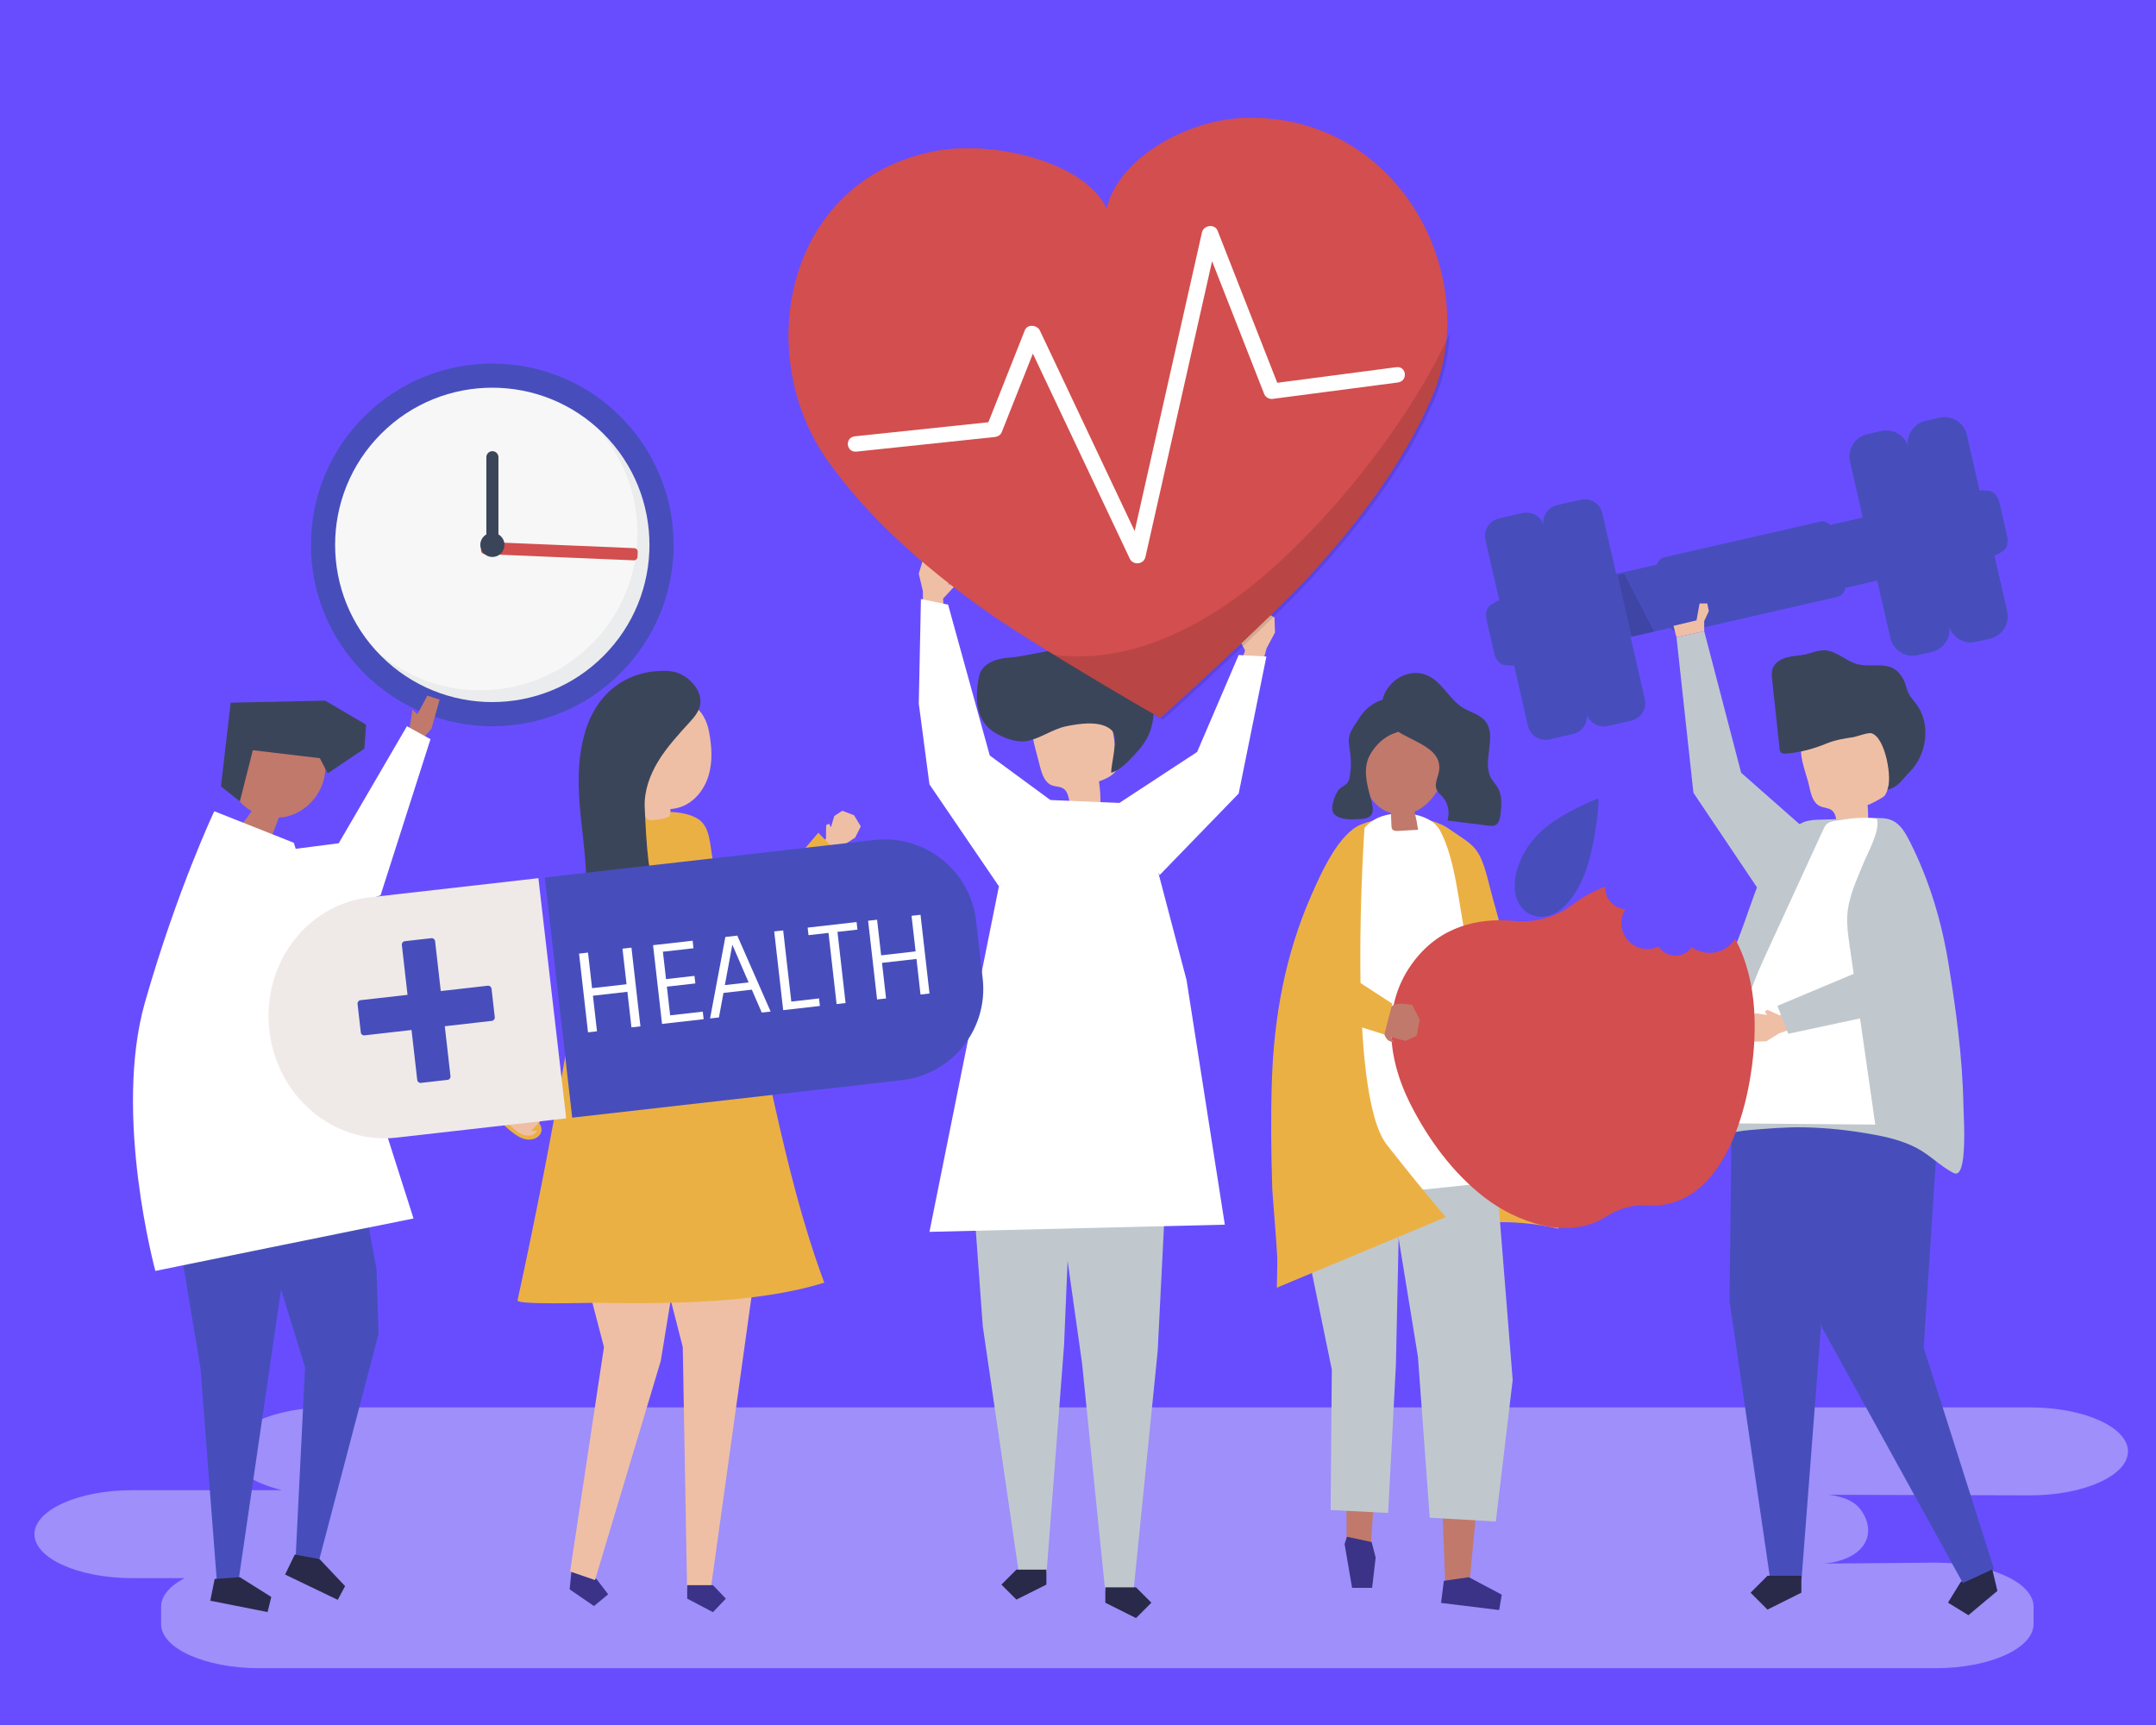 <?xml version="1.0" encoding="utf-8"?>
<!-- Generator: Adobe Illustrator 27.5.0, SVG Export Plug-In . SVG Version: 6.00 Build 0)  -->
<svg version="1.1" xmlns="http://www.w3.org/2000/svg" xmlns:xlink="http://www.w3.org/1999/xlink" x="0px" y="0px"
	 viewBox="0 0 1000 800" style="enable-background:new 0 0 1000 800;" xml:space="preserve">
<g id="background">
	<rect style="fill:#684dff;" width="1000" height="800"/>
</g>
<g id="shadow">
	<path style="opacity:0.4;fill:#F1F2F2;" d="M941.6,652.704H152.174c-24.97,0-45.4,9.179-45.4,20.398l0,0
		c0,7.768,9.8,14.556,24.116,17.998H61.374c-24.97,0-45.4,9.179-45.4,20.398l0,0c0,11.219,20.43,20.398,45.4,20.398h24.223
		c-6.765,3.564-10.87,8.175-10.87,13.198v8.159c0,11.219,20.43,20.398,45.4,20.398h777.676c24.97,0,45.4-9.179,45.4-20.398v-8.159
		c0-11.219-20.43-20.398-45.4-20.398l-52.878,0.453c4.028,0,10.568-1.427,14.955-4.298c7.693-5.032,8.034-12.692,4.273-19.032
		c-2.438-4.11-6.345-7.369-16.024-8.595L941.6,693.5c24.97,0,45.4-9.179,45.4-20.398l0,0C987,661.883,966.57,652.704,941.6,652.704z
		"/>
</g>
<g id="object">
	<g>
		<g>
			<g>
				
					<ellipse transform="matrix(0.707 -0.707 0.707 0.707 -111.796 235.507)" style="fill:#474EBB;" cx="228.384" cy="252.703" rx="84.129" ry="84.129"/>
			</g>
			<g>
				
					<ellipse transform="matrix(0.707 -0.707 0.707 0.707 -111.796 235.507)" style="fill:#F7F7F7;" cx="228.384" cy="252.703" rx="72.912" ry="72.912"/>
			</g>
			<g style="opacity:0.07;">
				<g>
					<path style="fill:#394860;" d="M278.422,200.144c10.767,12.707,17.265,29.147,17.265,47.107
						c0,40.268-32.644,72.912-72.912,72.912c-19.374,0-36.981-7.559-50.038-19.885c13.374,15.784,33.339,25.806,55.647,25.806
						c40.268,0,72.912-32.644,72.912-72.912C301.296,232.276,292.505,213.437,278.422,200.144z"/>
				</g>
			</g>
			<g>
				<g>
					<path style="fill:#D34E4E;" d="M223.207,252.939l-0.095,2.264c-0.039,0.935,0.687,1.724,1.621,1.763l69.202,2.897
						c0.935,0.039,1.724-0.687,1.763-1.621l0.095-2.264c0.039-0.934-0.687-1.724-1.621-1.763l-69.202-2.897
						C224.035,251.278,223.246,252.004,223.207,252.939z"/>
				</g>
				<g>
					<path style="fill:#3B455A;" d="M231.188,247.851v-35.81c0-1.549-1.256-2.804-2.804-2.804l0,0c-1.549,0-2.804,1.255-2.804,2.804
						v35.81c-1.675,0.97-2.804,2.777-2.804,4.852c0,3.098,2.511,5.609,5.609,5.609c3.098,0,5.609-2.511,5.609-5.609
						C233.992,250.628,232.863,248.821,231.188,247.851z"/>
				</g>
			</g>
		</g>
		<g>
			<path style="fill:#8C6654;" d="M295.882,327.367c8.191,2.24,14.639,9.82,15.537,18.264c4.476-4.17,6.761-10.572,5.937-16.634
				c-0.824-6.062-4.736-11.622-10.163-14.445c-5.078,2.695-9.015,7.463-10.701,12.959L295.882,327.367z"/>
		</g>
		<g>
			<g>
				<path style="fill:#474EBB;" d="M876.231,237.196l-27.403,6.266c-1.123-1.294-2.843-1.95-4.558-1.558l-72.327,16.537
					c-1.715,0.392-2.98,1.731-3.428,3.384l-27.403,6.266l6.693,29.274l27.105-6.198c1.07,1.693,3.044,2.624,5.012,2.174
					l72.327-16.537c1.968-0.45,3.341-2.146,3.569-4.135l27.105-6.198L876.231,237.196z"/>
			</g>
			<g style="opacity:0.12;">
				<polygon points="750.302,266.805 756.816,295.308 767.195,292.935 753.256,266.029 				"/>
			</g>
			<g>
				<g>
					<path style="fill:#474EBB;" d="M756.617,334.227l-10.901,2.493c-4.501,1.029-8.983-1.785-10.012-6.286l-19.706-86.185
						c-1.029-4.501,1.785-8.983,6.286-10.012l10.901-2.493c4.501-1.029,8.983,1.785,10.012,6.286l19.706,86.185
						C763.932,328.716,761.117,333.198,756.617,334.227z"/>
				</g>
				<g>
					<path style="fill:#474EBB;" d="M729.601,340.405l-10.901,2.493c-4.501,1.029-8.983-1.785-10.012-6.286l-19.706-86.185
						c-1.029-4.501,1.785-8.983,6.286-10.012l10.901-2.493c4.501-1.029,8.983,1.785,10.012,6.286l19.706,86.185
						C736.915,334.893,734.101,339.375,729.601,340.405z"/>
				</g>
				<g>
					<path style="fill:#474EBB;" d="M700.968,308.711l-3.003-0.253c-2.185-0.184-4.21-2.389-4.878-5.313l-3.612-15.798
						c-0.668-2.924,0.197-5.79,2.085-6.905l2.595-1.533c2.597-1.534,5.947,0.836,6.867,4.858l4.021,17.584
						C705.961,305.374,703.973,308.964,700.968,308.711z"/>
				</g>
			</g>
			<g>
				<g>
					<path style="fill:#474EBB;" d="M889.469,303.851l6.525-1.492c5.709-1.305,9.279-6.992,7.974-12.701l-18.705-81.808
						c-1.305-5.709-6.992-9.279-12.701-7.974l-6.525,1.492c-5.709,1.305-9.279,6.992-7.974,12.701l18.705,81.808
						C878.073,301.587,883.76,305.157,889.469,303.851z"/>
				</g>
				<g>
					<path style="fill:#474EBB;" d="M916.485,297.674l6.525-1.492c5.709-1.305,9.279-6.992,7.974-12.701l-18.705-81.808
						c-1.305-5.709-6.992-9.279-12.701-7.974l-6.525,1.492c-5.709,1.305-9.279,6.992-7.974,12.701l18.705,81.808
						C905.09,295.41,910.776,298.979,916.485,297.674z"/>
				</g>
				<g>
					<path style="fill:#474EBB;" d="M926.312,257.187l2.595-1.533c1.888-1.115,2.753-3.981,2.085-6.905l-3.612-15.798
						c-0.669-2.924-2.693-5.129-4.878-5.313l-3.003-0.253c-3.006-0.253-4.993,3.338-4.073,7.36l4.021,17.584
						C920.365,256.351,923.715,258.721,926.312,257.187z"/>
				</g>
			</g>
		</g>
		<g>
			<g>
				<g>
					<polygon style="fill:#C1796B;" points="200.123,337.94 203.905,324.467 198.217,322.6 193.584,331.252 191.304,329.121 
						189.473,341.044 195.123,343.783 					"/>
				</g>
				<g>
					<polygon style="fill:#FFFFFF;" points="102.833,398.055 157.101,391.077 188.739,336.799 199.673,342.807 176.523,415.17 
						112.045,438.633 					"/>
				</g>
			</g>
			<g>
				<g>
					<g>
						<polygon style="fill:#474EBB;" points="116.698,534.972 116.698,553.57 141.495,634.159 137.167,721.583 148,723.583 
							175.59,618.661 174.642,588.567 163.192,527.19 						"/>
					</g>
					<g>
						<polygon style="fill:#474EBB;" points="136.368,556.992 110.82,731.795 100.538,732.811 92.974,634.482 77.476,541.494 						
							"/>
					</g>
					<g>
						<polygon style="fill:#292949;" points="148.228,723.074 160.059,735.595 156.641,741.942 132.23,730.225 136.726,720.948 
													"/>
					</g>
					<g>
						<polygon style="fill:#292949;" points="111.242,731.445 125.826,740.614 124.103,747.613 97.538,742.366 99.574,732.261 
													"/>
					</g>
				</g>
				<g>
					<g>
						<path style="fill:#C1796B;" d="M150.87,348.592c-10.045,0.739-19.437-7.51-29.323-5.462
							c-6.428,1.331-11.503,7.033-13.464,13.458c-0.914,2.995-1.238,6.259-0.343,9.237c0.581,1.933,1.652,3.675,2.913,5.223
							c1.686,2.069,3.748,3.788,6.036,5.109c-1.257,2.026-2.698,3.939-4.299,5.705c4.632,1.774,9.265,3.548,13.897,5.322
							c1.024-2.662,2.047-5.324,3.071-7.986c1.393-0.077,2.781-0.276,4.141-0.628c8.225-2.134,15.043-9.337,16.878-17.829
							C151.235,356.762,151.07,352.648,150.87,348.592z"/>
					</g>
					<g>
						<polygon style="fill:#3B455A;" points="148.334,351.622 117.275,347.932 111.247,371.656 102.476,364.696 106.996,325.876 
							150.828,324.932 169.807,336.066 169.004,347.223 152.033,358.647 						"/>
					</g>
				</g>
				<g>
					<path style="fill:#FFFFFF;" d="M136.278,390.857l-36.891-14.634c0,0-17.233,36.416-32.137,88.581s4.813,124.607,4.813,124.607
						s102.87-21,119.746-24.312l-33.293-104.33L136.278,390.857z"/>
				</g>
			</g>
		</g>
		<g>
			<g>
				<g>
					<path style="fill:#EFBFA5;" d="M852.801,384.671c4.519-0.196,9.039-0.393,13.558-0.589c0.243-3.599,0.199-7.217-0.133-10.809
						c0.04,0.436,7.273-3.377,7.913-4.242c1.842-2.49,2.056-6.672,2.823-9.634c1.632-6.31,3.166-13.416-0.168-19.016
						c-3.454-5.8-10.926-7.785-17.673-7.961c-8.472-0.221-17.932,2.248-22.289,9.518c-3.935,6.566,1.03,16.25,2.447,23.194
						c0.699,3.423,1.765,7.33,4.946,8.776c1.689,0.768,3.738,0.684,5.246,1.765C852.128,377.579,851.529,381.656,852.801,384.671z"
						/>
				</g>
				<g>
					<path style="fill:#3B455A;" d="M823.481,329.383c-0.504-4.683-1.007-9.366-1.511-14.049c-0.187-1.739-0.367-3.544,0.195-5.2
						c0.935-2.755,3.733-4.476,6.541-5.236c2.808-0.76,5.765-0.789,8.606-1.414c3.032-0.667,5.981-2.019,9.083-1.882
						c5.899,0.26,10.415,5.732,16.246,6.664c8.073,1.29,15.487-2.409,20.362,7.093c0.896,1.746,1.144,3.755,1.934,5.552
						c1.02,2.32,2.877,4.15,4.329,6.228c6.384,9.135,4.32,22.999-3.418,30.741c-3.752,3.754-5.286,7.149-10.454,8.353
						c2.367-4.811-0.759-23.978-7.239-26.128c-1.716-0.569-6.872,1.531-8.773,1.809c-4.211,0.615-8.306,1.291-12.267,2.931
						c-5.88,2.435-12.263,4.161-18.627,4.636c-0.814,0.061-1.724,0.091-2.339-0.446c-0.578-0.505-0.698-1.344-0.78-2.108
						C824.738,341.077,824.109,335.23,823.481,329.383z"/>
				</g>
			</g>
			<g>
				<g>
					<g>
						<polygon style="fill:#292949;" points="924.615,730.165 926.433,737.8 912.981,749.069 903.529,743.252 909.346,733.8 
							922.798,722.53 						"/>
					</g>
					<g>
						<polygon style="fill:#474EBB;" points="893.741,493.991 899.261,517.178 892.262,625.013 924.829,727.514 910.406,734.148 
							845.154,615.81 837.405,578.008 833.464,498.087 						"/>
					</g>
				</g>
				<g>
					<g>
						<polygon style="fill:#474EBB;" points="803.354,503.185 802.195,603.356 821.072,732.512 835.587,732.512 844.754,613.338 
							864.616,494.164 						"/>
					</g>
					<g>
						<polygon style="fill:#292949;" points="835.503,730.785 835.503,738.633 819.807,746.481 811.959,738.633 819.807,730.785 
													"/>
					</g>
				</g>
				<g>
					<path style="fill:#C0C8CE;" d="M911.007,522.345c0.2,9.139-0.087,21.456-3.598,21.907c-0.658,0.084-1.289-0.241-1.864-0.555
						c-6.071-3.315-10.367-7.98-16.351-11.183c-6.273-3.357-13.448-5.14-20.486-6.389c-10.523-1.923-21.278-3.115-32-3.302
						c-8.428-0.147-16.897,0.571-25.289,1.269c-6.983,0.581-13.48,2.651-20.593,2.158c-7.291-0.505-14.473-2.739-20.705-6.569
						c-0.228-0.14-0.47-0.3-0.564-0.55c-0.103-0.274-0.003-0.579,0.098-0.854c1.489-4.081,2.559-8.122,5.263-11.502
						c3.02-3.774,5.166-8.569,7.349-12.865c4.549-8.953,8.834-18.336,12.013-27.874c4.805-12.964,10.293-25.592,14.938-38.6
						c3.219-9.016,6.155-18.192,10.524-26.739c3.42-6.692,9.516-16.469,16.859-19.416c2.485-0.997,5.227-1.087,7.904-1.164
						c8.12-0.233,16.241-0.467,24.361-0.7c2.96-0.085,6.039-0.148,8.738,1.072c4.044,1.828,6.33,6.075,8.329,10.038
						c8.961,17.768,14.674,36.924,17.875,56.68c1.671,10.315,3.216,20.65,4.419,31.024c1.342,11.577,2.264,23.206,2.459,34.854
						C910.707,514.378,910.912,518.003,911.007,522.345z"/>
				</g>
				<g>
					<path style="fill:#FFFFFF;" d="M856.825,424.339c-0.305,4.601,0.351,9.206,1.005,13.773
						c3.987,27.812,7.973,55.625,11.96,83.437c-21.804-0.19-43.608-0.38-65.413-0.569c0.789-10.421,1.579-20.841,2.368-31.262
						c0.506-6.68,1.016-13.384,2.426-19.94c2.275-10.574,6.838-20.528,11.37-30.387c8.373-18.217,16.746-36.434,25.119-54.651
						c0.448-0.974,0.92-1.981,1.745-2.682c0.988-0.84,2.338-1.121,3.628-1.345c6.233-1.083,13.271-1.999,19.535-1.079
						c1.566,5.702-4.211,15.615-6.352,20.919C861.102,408.271,857.383,415.933,856.825,424.339z"/>
				</g>
			</g>
			<g>
				<polygon style="fill:#C0C8CE;" points="816.144,413.344 785.449,367.658 777.597,295.561 790.446,292.706 807.578,358.379 
					837.559,384.79 				"/>
			</g>
			<g>
				<polygon style="fill:#EFBFA5;" points="790.446,292.706 790.446,288.026 792.588,283.426 791.874,279.857 788.305,279.857 
					786.877,287.709 776.195,290.253 777.597,295.561 				"/>
			</g>
			<g>
				<g>
					<polygon style="fill:#EFBFA5;" points="832.056,468.235 825.433,470.871 819.7,468.293 818.537,469.231 819.633,470.71 
						814.262,469.933 810.503,472.228 810.079,478.073 813.446,483.106 819.295,482.912 825.201,479.231 834.423,476.017 					"/>
				</g>
				<g>
					<polygon style="fill:#C0C8CE;" points="824.412,466.481 862.543,450.463 866.826,404.778 893.238,416.199 887.148,467.05 
						829.432,479.445 					"/>
				</g>
			</g>
		</g>
		<g>
			<g>
				<g>
					<g>
						<polygon style="fill:#C0C8CE;" points="450.79,546.005 455.839,615.092 472.556,729.469 485.409,729.469 493.528,623.932 
							497.124,538.545 						"/>
					</g>
					<g>
						<polygon style="fill:#292949;" points="485.335,727.939 485.335,734.889 471.435,741.839 464.485,734.889 471.435,727.939 
													"/>
					</g>
				</g>
			</g>
			<g>
				<g>
					<g>
						<polygon style="fill:#C0C8CE;" points="541.84,529.724 536.954,626.564 525.768,737.735 512.603,737.735 501.903,632.406 
							486.272,521.542 						"/>
					</g>
					<g>
						<polygon style="fill:#292949;" points="512.679,736.168 512.679,743.287 526.916,750.405 534.034,743.287 526.916,736.168 
													"/>
					</g>
				</g>
			</g>
			<g>
				<g>
					<path style="fill:#EFBFA5;" d="M496.969,374.455c4.491-0.439,8.983-0.878,13.474-1.318c0.048-3.598-0.191-7.201-0.716-10.761
						c3.745-1.311,8.072-3.279,8.73-7.191c0.207-1.232-0.004-2.492-0.216-3.724c-0.873-5.092-1.745-10.184-2.618-15.276
						c-0.302-1.761-0.623-3.574-1.579-5.084c-1.677-2.649-4.936-3.812-8.024-4.352c-7.881-1.379-16.474,0.317-22.593,5.472
						c-1.629,1.372-3.102,3.022-3.822,5.026c-1.11,3.09-0.288,6.501,0.542,9.678c0.766,2.932,1.531,5.864,2.297,8.797
						c0.881,3.373,2.154,7.207,5.4,8.475c1.724,0.674,3.76,0.48,5.32,1.476C495.917,367.427,495.54,371.521,496.969,374.455z"/>
				</g>
				<g>
					<path style="fill:#3B455A;" d="M453.09,323.565c-0.087-3.491,0.403-7.023,1.101-10.206c1.198-5.47,7.651-7.928,13.237-8.316
						c12.065-0.837,23.707-6.307,35.489-2.085c6.735,2.413,15.779,2.992,21.874,6.395c2.545,1.421,4.574,3.638,6.155,6.087
						c5.477,8.484,5.491,20.172,0.036,28.669c-1.224,1.907-2.688,3.648-4.226,5.312c-3.184,3.443-6.992,7.696-11.366,8.967
						c-0.099-3.912,3.481-16.242,0.481-19.452c-4.761-5.094-15.543-3.334-21.459-2.089c-6.453,1.358-12.209,5.919-18.607,6.886
						c-4.603,0.696-10.474-1.569-14.384-3.953C455.294,336.044,453.248,329.871,453.09,323.565z"/>
				</g>
			</g>
			<g>
				<g>
					<g>
						<polygon style="fill:#EFBFA5;" points="574.895,309.752 577.503,301.637 573.964,295.006 574.988,293.543 576.841,294.731 
							575.479,288.386 577.912,283.715 584.852,282.736 591.129,286.345 591.371,293.339 587.458,300.683 584.37,311.945 						"/>
					</g>
				</g>
				<g>
					<polygon style="fill:#FFFFFF;" points="574.53,303.765 587.379,304.479 574.53,368.01 537.877,405.814 516.618,374.058 
						555.256,348.737 					"/>
				</g>
			</g>
			<g>
				<g>
					<g>
						<polygon style="fill:#EFBFA5;" points="437.857,286.109 437.421,277.598 442.543,272.098 441.929,270.42 439.833,271.092 
							442.778,265.31 441.626,260.171 435.17,257.443 428.177,259.32 426.148,266.017 428.043,274.12 428.137,285.797 						"/>
					</g>
				</g>
				<g>
					<polygon style="fill:#FFFFFF;" points="439.747,280.417 427.146,277.808 426.148,326.29 431.099,363.76 463.322,411.052 
						489.704,372.883 459.073,350.372 					"/>
				</g>
			</g>
			<g>
				<polygon style="fill:#FFFFFF;" points="486.3,370.99 528.868,372.793 550.356,454.581 568.101,567.965 431.099,571.296 
					463.322,411.052 				"/>
			</g>
		</g>
		<g>
			<g>
				<g>
					<polygon style="fill:#EFBFA5;" points="377.916,393.852 383.103,388.962 383.19,382.677 384.531,382.019 385.408,383.638 
						386.974,378.442 390.642,376.004 396.119,378.089 399.258,383.268 396.611,388.487 390.779,392.285 383.969,399.285 					"/>
				</g>
				<g>
					<polygon style="fill:#EBB044;" points="379.557,386.182 350.513,420.605 312.592,383.871 306.695,427.785 352.856,450.672 
						389.185,396.21 					"/>
				</g>
			</g>
			<g>
				<g>
					<polygon style="fill:#3B3387;" points="264.847,730.885 264.218,737.093 275.496,744.833 282.079,739.392 276.754,732.418 
						265.476,724.677 					"/>
				</g>
				<g>
					<polygon style="fill:#EFBFA5;" points="265.128,541.082 263.218,559.936 280.131,624.713 264.426,728.804 275.986,732.787 
						306.47,631.163 311.307,601.599 311.131,539.013 					"/>
				</g>
			</g>
			<g>
				<g>
					<polygon style="fill:#EFBFA5;" points="354.041,562.096 329.725,736.516 318.672,736.516 316.683,624.713 296.566,546.239 
											"/>
				</g>
				<g>
					<polygon style="fill:#3B3387;" points="318.736,735.136 318.736,741.402 330.688,747.667 336.664,741.402 330.688,735.136 
											"/>
				</g>
			</g>
			<g>
				<path style="fill:#EBB044;" d="M326.886,383.045c-0.876-1.431-2.045-2.65-3.649-3.556c-10.981-6.197-29.182-0.739-41.097-0.739
					c-3.521,37.074-13.256,72.409-19.544,108.81c-6.678,38.66-14.197,77.175-22.55,115.508c-0.473,2.171,33.161,1.076,36.333,1.129
					c32.358,0.546,74.714,0.434,105.936-9.349c-19.926-53.493-27.201-111.05-42.892-165.935c-2.755-9.636-6.026-19.127-8.507-28.84
					C329.479,394.441,329.7,387.646,326.886,383.045z"/>
			</g>
			<g>
				<path style="fill:#EFBFA5;" d="M328.865,339.314c-4.232-22.344-32.148-18.483-40.156-0.389
					c-4.554,10.29,0.217,24.855,9.327,32.015c0.195,1.978,0.452,7.435,1.965,8.758c1.638,1.432,6.797,0.067,8.819-0.401
					c0.561-0.13,1.147-0.291,1.553-0.698c0.509-0.51,0.594-1.875,0.604-3.388c1.484-0.101,3.004-0.39,4.552-0.898
					c6.493-2.132,11.196-8.143,13.14-14.695C330.612,353.067,330.137,346.028,328.865,339.314z"/>
			</g>
			<g>
				<path style="fill:#3B455A;" d="M287.59,428.008c0.265-0.015,0.481-0.036,0.638-0.063c4.924-0.845,12.827-2.435,15.113-7.624
					c2.343-5.316-1.82-14.961-2.507-20.485c-1.044-8.397-1.391-16.867-1.795-25.314c-0.364-7.615,2.357-15.119,6.34-21.619
					c3.983-6.5,9.195-12.144,14.326-17.781c2.134-2.345,4.343-4.853,4.996-7.956c0.721-3.432-0.651-7.055-2.915-9.734
					c-3.483-4.122-7.617-6.173-12.877-6.298c-18.464-0.441-32.344,10.482-37.582,28.513c-7.505,25.839,1.871,50.495,0.474,76.207
					c-0.238,4.39-1.69,8.708-4.152,12.351C268.302,427.237,283.607,428.235,287.59,428.008z"/>
			</g>
			<g>
				<g>
					<path style="fill:#EBB044;" d="M250.285,526.397c-1.479,1.853-4.143,2.437-6.468,1.969c-2.324-0.468-4.37-1.818-6.239-3.278
						c-2.254-1.761-4.349-3.725-6.252-5.861c-1.093-1.227-2.145-2.55-2.654-4.113c-0.51-1.563-0.384-3.423,0.695-4.663
						c0.74-0.85,1.818-1.312,2.858-1.746c0.737-0.307,1.527-0.621,2.312-0.472c0.659,0.125,1.21,0.559,1.732,0.98
						C239.855,512.099,254.973,520.525,250.285,526.397z"/>
				</g>
				<g>
					<g>
						<path style="fill:#EFBFA5;" d="M243.014,526.41c0.295,0.083,0.596,0.145,0.905,0.183c0.964,0.119,2.429,0.101,3.318-0.348
							c0,0,2.619-1.835,1.471-1.809l-2.379,0.053l4.829-5.09l0.383-5.682l-5.855-4.811l-7.827-0.202
							c-2.344,3.561-5.693,6.857-2.925,11.21c0.821,1.291,1.988,2.318,3.14,3.326C239.557,524.538,241.149,525.886,243.014,526.41z"
							/>
					</g>
				</g>
			</g>
		</g>
		<g>
			<g>
				<g>
					<path style="fill:#EBB044;" d="M632.143,382.042c-0.22,0.082-0.439,0.165-0.657,0.249
						c-10.405,4.048-18.576,22.211-23.258,32.884c-12.087,27.551-17.367,56.261-18.327,86.708
						c-0.517,16.395-0.323,32.816,0.197,49.221c0.144,4.533,4.073,45.109,2.064,46.078c20.61-9.94,41.567-19.329,63.507-25.003
						c21.94-5.674,45.021-7.539,67.183-2.37c-6.74-51.508-16.509-103.914-30.597-153.683c-1.685-5.953-2.811-12.298-5.309-17.939
						c-2.877-6.497-7.193-8.416-12.648-12.256c-1.869-1.316-3.751-2.64-5.805-3.557C657.666,377.536,643.104,377.98,632.143,382.042
						z"/>
				</g>
				<g>
					<g>
						<g>
							<polygon style="fill:#C1796B;" points="600.438,544.161 624.059,640.032 624.61,713.752 635.874,715.849 640.538,647.456 
								651.796,527.098 							"/>
						</g>
					</g>
					<g>
						<polygon style="fill:#3B3387;" points="636.201,715.159 638.054,722.326 636.428,736.388 627.134,736.405 623.653,716.078 
							624.732,712.679 						"/>
					</g>
				</g>
				<g>
					<g>
						<polygon style="fill:#C1796B;" points="690.624,533.572 692.708,616.413 681.65,733.415 670.328,734.244 666.26,626.982 
							643.203,529.742 						"/>
					</g>
					<g>
						<polygon style="fill:#3B3387;" points="681.296,731.46 696.547,739.557 695.336,746.681 668.395,743.381 669.691,733.129 
													"/>
					</g>
				</g>
				<g>
					<polygon style="fill:#C0C8CE;" points="693.943,544.26 701.617,639.971 693.81,705.61 663.141,703.873 657.675,629.247 
						644.412,547.888 646.472,535.221 690.673,535.869 					"/>
				</g>
				<g>
					<polygon style="fill:#C0C8CE;" points="647.447,633.007 643.844,701.658 617.185,700.291 617.729,635.184 600.919,553.421 
						604.754,530.566 649.589,533.357 					"/>
				</g>
				<g>
					<path style="fill:#FFFFFF;" d="M709.696,545.969c-27.439,4.19-73.099,7.389-100.538,11.579
						c-1.478-49.613,3.407-106.906,15.377-154.917c2.171-8.708,5.379-18.108,12.987-22.544c8.152-4.752,25.442-4.108,30.417,5.124
						c7.278,13.506,8.715,35.005,11.963,50.036C687.248,469.256,705.145,511.466,709.696,545.969z"/>
				</g>
				<g>
					<g>
						<path style="fill:#C1796B;" d="M632.694,344.92c4.086-20.239,29.387-16.43,36.46,0.084
							c4.659,10.878-2.102,26.827-13.053,31.451c0.67,2.766,1.223,5.561,1.654,8.374c-3.101,0.174-6.202,0.347-9.302,0.521
							c-0.959,0.054-2.086,0.034-2.66-0.737c-0.348-0.467-0.386-1.087-0.411-1.669c-0.084-1.96-0.168-3.921-0.252-5.882
							c-0.235-0.07-0.471-0.143-0.708-0.224c-5.872-2.006-10.075-7.514-11.769-13.483
							C630.958,357.386,631.466,351.001,632.694,344.92z"/>
					</g>
					<g>
						<g>
							<g>
								<path style="fill:#3B455A;" d="M635.238,350.457c-3.203,6.096-1.221,13.479,0.545,19.801
									c1.566,5.606,1.846,9.173-4.526,9.574c-3.59,0.226-9.972,0.699-12.574-2.448c-1.969-2.383,0.337-8.37,1.858-10.65
									c1.162-1.74,3.578-2.325,4.693-4.096c0.46-0.73,0.65-1.594,0.801-2.443c0.617-3.468,0.707-7.03,0.264-10.525
									c-0.3-2.373-0.846-4.745-0.663-7.13c0.265-3.458,3.327-7.038,5.107-9.963c3.312-5.444,12.799-11.92,18.921-6.219
									c1.394,1.298,2.017,3.209,2.497,5.052c0.287,1.101,0.544,2.243,0.373,3.367c-0.68,4.484-4.89,4.571-8.061,6.239
									C640.563,343.074,637.282,346.566,635.238,350.457z"/>
							</g>
							<g>
								<path style="fill:#3B455A;" d="M667.56,356.827c-0.263,3.211-2.502,6.462-1.197,9.407c0.582,1.312,1.767,2.236,2.721,3.308
									c2.606,2.929,3.492,7.286,2.237,10.999c6.386,0.794,12.772,1.589,19.158,2.383c0.963,0.12,1.975,0.234,2.875-0.128
									c1.924-0.774,2.419-3.219,2.64-5.281c0.435-4.061,0.813-8.423-1.177-11.99c-0.922-1.654-2.301-3.018-3.218-4.675
									c-4.411-7.968,3.064-19.468-2.745-26.483c-2.592-3.13-6.945-4.043-10.4-6.184c-6.024-3.732-9.173-11.124-15.426-14.458
									c-11.809-6.296-26.42,6.969-20.833,19.324C646.752,343.125,668.619,343.897,667.56,356.827z"/>
							</g>
						</g>
					</g>
				</g>
				<g>
					<path style="fill:#EBB044;" d="M632.919,383.524c0,0-8.729,123.19,10.398,147.48c19.128,24.29,27.309,33.442,27.309,33.442
						l-78.391,32.73C592.235,597.177,593.937,417.543,632.919,383.524z"/>
				</g>
			</g>
			<g>
				<g>
					<path style="fill:#898F92;" d="M714.367,458.951c1.85,1.483,2.428,4.148,1.955,6.472c-0.473,2.323-1.827,4.366-3.291,6.232
						c-1.766,2.25-3.735,4.341-5.875,6.239c-1.23,1.091-2.555,2.139-4.119,2.645c-1.564,0.506-3.424,0.377-4.662-0.705
						c-0.849-0.741-1.307-1.821-1.739-2.862c-0.306-0.738-0.618-1.529-0.467-2.313c0.127-0.658,0.562-1.209,0.984-1.73
						C700.047,469.35,708.505,454.25,714.367,458.951z"/>
				</g>
				<g>
					<g>
						<path style="fill:#DDC8AC;" d="M714.364,466.222c0.083-0.294,0.146-0.596,0.185-0.905c0.121-0.963,0.106-2.429-0.341-3.319
							c0.001,0.001-1.829-2.623-1.806-1.475l0.048,2.379l-5.08-4.84l-5.681-0.396l-4.824,5.844l-0.219,7.827
							c3.556,2.352,6.845,5.707,11.204,2.949c1.293-0.818,2.323-1.983,3.333-3.132C712.485,469.675,713.837,468.086,714.364,466.222
							z"/>
					</g>
				</g>
			</g>
		</g>
		<g>
			<g>
				<path style="fill:#D34E4E;" d="M804.804,435.426c-2.504,3.902-6.877,6.491-11.857,6.491c-3.079,0-5.926-0.991-8.243-2.668
					c-1.668,2.408-4.447,3.988-7.598,3.988c-3.266,0-6.13-1.699-7.773-4.256c-1.577,0.753-3.343,1.176-5.208,1.176
					c-6.683,0-12.101-5.418-12.101-12.101c0-2.35,0.672-4.543,1.832-6.399c-5.194-0.305-9.313-4.612-9.313-9.882
					c0-0.19,0.007-0.378,0.017-0.565c-5.985,2.189-11.213,5.337-15.519,8.558c-7.594,5.682-17.224,8.272-26.666,7.351
					c-13.135-1.28-31.016,0.622-44.353,15.92c-17.883,20.51-14.91,47.116-3.856,68.966c8.18,16.17,19.641,32.035,34.56,43.473
					c14.437,11.068,38.582,20.282,56.482,8.605c5.457-3.56,11.943-5.439,18.439-5.027c31.096,1.971,43.433-33.574,47.628-56.267
					C815.34,480.786,815.644,455.445,804.804,435.426z"/>
			</g>
			<g>
				<path style="fill:#474EBB;" d="M724.248,421.54c4.76-3.909,8.473-10.177,10.943-16.768c2.47-6.591,3.811-13.54,4.903-20.406
					c0.757-4.758,1.408-9.561,1.292-14.171c-4.833,1.918-9.641,4.207-14.39,6.85c-5.356,2.98-10.735,6.495-15.312,11.712
					c-4.576,5.217-8.295,12.389-9.026,19.663C701.119,423.729,714.443,429.593,724.248,421.54z"/>
			</g>
		</g>
		<g>
			<g>
				<path style="fill:#D34E4E;" d="M577.883,54.647c-26.912,0.638-58.986,18.417-64.598,42.044
					c-10.413-21.939-52.826-31.646-79.281-26.66c-69.81,13.155-85.372,94.191-49.954,143.852
					c19.063,26.728,44.772,49.145,72.315,68.804c23.065,16.462,81.654,50.359,81.806,50.207c0.18,0.117,50.419-45.246,69.546-66.154
					c22.842-24.968,43.314-52.251,56.388-82.365C688.396,128.422,648.901,52.964,577.883,54.647z"/>
			</g>
			<g style="opacity:0.12;">
				<path d="M651.119,192.489c-15.315,23.05-33.54,45.093-53.801,64.507c-19.593,18.774-43.074,35.805-70.08,43.514
					c-12.973,3.703-25.946,4.746-38.49,3.221c24.285,14.967,50.563,30.118,50.665,30.016c0.18,0.117,50.418-45.246,69.546-66.154
					c22.842-24.968,43.314-52.251,56.388-82.365c4.23-9.744,6.521-20.08,7.052-30.496
					C666.391,167.805,659.147,180.406,651.119,192.489z"/>
			</g>
			<g>
				<path style="fill:#FFFFFF;" d="M647.594,170.295c-18.389,2.411-36.778,4.821-55.168,7.232
					c-9.223-23.503-18.446-47.007-27.669-70.51c-1.333-3.398-6.505-2.587-7.261,0.765c-9.836,43.64-19.671,87.28-29.507,130.92
					c-0.57,2.528-1.139,5.055-1.709,7.583c-12.63-26.715-25.26-53.43-37.889-80.145c-2.026-4.285-4.051-8.569-6.077-12.854
					c-1.221-2.583-5.758-3.18-6.97-0.121c-5.636,14.22-11.272,28.439-16.909,42.659c-20.634,2.174-41.269,4.348-61.904,6.522
					c-4.845,0.511-4.106,7.599,0.747,7.088c21.412-2.256,42.823-4.512,64.235-6.768c1.253-0.132,2.607-0.94,3.066-2.098
					c4.83-12.186,9.66-24.371,14.49-36.557c12.957,27.408,25.914,54.815,38.871,82.223c2.026,4.285,4.051,8.569,6.077,12.854
					c1.52,3.214,6.469,2.747,7.261-0.765c9.835-43.64,19.671-87.28,29.507-130.92c0.47-2.088,0.941-4.175,1.411-6.262
					c8.062,20.545,16.124,41.089,24.186,61.634c0.56,1.427,2.281,2.432,3.904,2.219c19.351-2.537,38.702-5.073,58.053-7.61
					C653.164,176.751,652.437,169.661,647.594,170.295z"/>
			</g>
		</g>
		<g>
			<g>
				<path style="fill:#EFEAE8;" d="M262.617,518.648l-78.666,8.94c-29.092,3.306-55.519-18.951-59.027-49.714v0
					c-3.508-30.763,17.232-58.381,46.324-61.687l78.468-8.918L262.617,518.648z"/>
			</g>
			<g>
				<path style="fill:#474EBB;" d="M265.395,518.333l152.87-17.374c23.39-2.658,40.194-23.779,37.527-47.169l-3.047-26.724
					c-2.666-23.377-23.773-40.169-47.151-37.512l-152.903,17.377L265.395,518.333z"/>
			</g>
			<g>
				<path style="fill:#FFFFFF;" d="M288.72,439.962l4.162-0.473l4.163,36.507l-4.162,0.473l-1.882-16.503l-15.986,1.817
					l1.882,16.503l-4.161,0.473l-4.163-36.507l4.162-0.473l1.882,16.503l15.986-1.817L288.72,439.962z"/>
				<path style="fill:#FFFFFF;" d="M302.907,438.35l18.35-2.086l0.399,3.501l-14.188,1.613l1.449,12.702l13.195-1.499l0.399,3.501
					l-13.195,1.5l1.517,13.302l15.134-1.72l0.399,3.501l-19.296,2.193L302.907,438.35z"/>
				<path style="fill:#FFFFFF;" d="M336.439,434.539l5.533-0.629l15.467,35.223l-4.115,0.468l-4.612-10.62l-13.148,1.495
					l-2.103,11.383l-4.114,0.467L336.439,434.539z M339.674,438.123l-3.469,18.733l11.02-1.252L339.674,438.123z"/>
				<path style="fill:#FFFFFF;" d="M363.256,468.472l-4.163-36.507l4.162-0.473l3.764,33.007l12.864-1.462l0.399,3.5
					L363.256,468.472z"/>
				<path style="fill:#FFFFFF;" d="M375.004,433.703l-0.399-3.501l22.701-2.58l0.399,3.501l-9.27,1.053l3.764,33.006l-4.162,0.473
					l-3.764-33.006L375.004,433.703z"/>
				<path style="fill:#FFFFFF;" d="M422.797,424.725l4.162-0.473l4.163,36.507l-4.162,0.473l-1.882-16.503l-15.986,1.817
					l1.882,16.503l-4.162,0.473l-4.163-36.507l4.162-0.473l1.882,16.503l15.985-1.817L422.797,424.725z"/>
			</g>
			<g>
				<g>
					<path style="fill:#474EBB;" d="M226.305,457.139c-6.663,0.757-13.325,1.514-19.988,2.272c-0.624,0.071-1.248,0.142-1.872,0.213
						c-0.585-5.131-1.17-10.261-1.755-15.392c-0.294-2.574-0.587-5.149-0.881-7.723c-0.098-0.858-0.868-1.509-1.681-1.416
						c-4.141,0.471-8.282,0.941-12.422,1.412c-0.811,0.092-1.418,0.897-1.32,1.757c0.803,7.045,1.607,14.09,2.41,21.135
						c0.075,0.66,0.15,1.32,0.226,1.98c-4.852,0.552-9.704,1.103-14.556,1.654c-2.434,0.277-4.869,0.553-7.303,0.83
						c-0.811,0.092-1.418,0.898-1.32,1.757c0.499,4.379,0.999,8.757,1.498,13.136c0.055,0.486,0.269,0.836,0.557,1.062
						c0.274,0.259,0.652,0.408,1.124,0.355c6.663-0.757,13.325-1.514,19.988-2.272c0.624-0.071,1.248-0.142,1.872-0.213
						c0.585,5.131,1.17,10.262,1.755,15.392c0.294,2.574,0.587,5.148,0.881,7.723c0.098,0.858,0.868,1.509,1.682,1.416
						c4.141-0.471,8.281-0.941,12.422-1.412c0.46-0.052,0.789-0.273,0.998-0.575c0.242-0.286,0.378-0.683,0.321-1.182
						c-0.803-7.045-1.607-14.09-2.41-21.135c-0.075-0.66-0.15-1.32-0.226-1.98c4.852-0.551,9.704-1.103,14.556-1.654
						c2.435-0.277,4.869-0.553,7.303-0.83c0.811-0.092,1.418-0.897,1.32-1.757c-0.499-4.378-0.999-8.757-1.498-13.136
						C227.889,457.698,227.118,457.047,226.305,457.139z"/>
				</g>
			</g>
		</g>
		<g>
			<g>
				<g>
					<path style="fill:#C1796B;" d="M641.822,478.877c0.066,0.299,0.153,0.594,0.266,0.884c0.35,0.906,1.057,2.19,1.872,2.762
						c-0.001-0.001,2.853,1.444,2.289,0.444l-1.169-2.073l6.766,1.858l5.192-2.341l1.482-7.432l-3.513-6.998
						c-4.245-0.388-8.731-1.787-11.265,2.707c-0.752,1.333-1.107,2.847-1.453,4.337
						C641.843,474.946,641.404,476.985,641.822,478.877z"/>
				</g>
			</g>
		</g>
		<polygon style="fill:#EBB044;" points="645.768,465.47 621.442,449.682 602.708,467.363 642.087,479.762 		"/>
	</g>
</g>
</svg>
